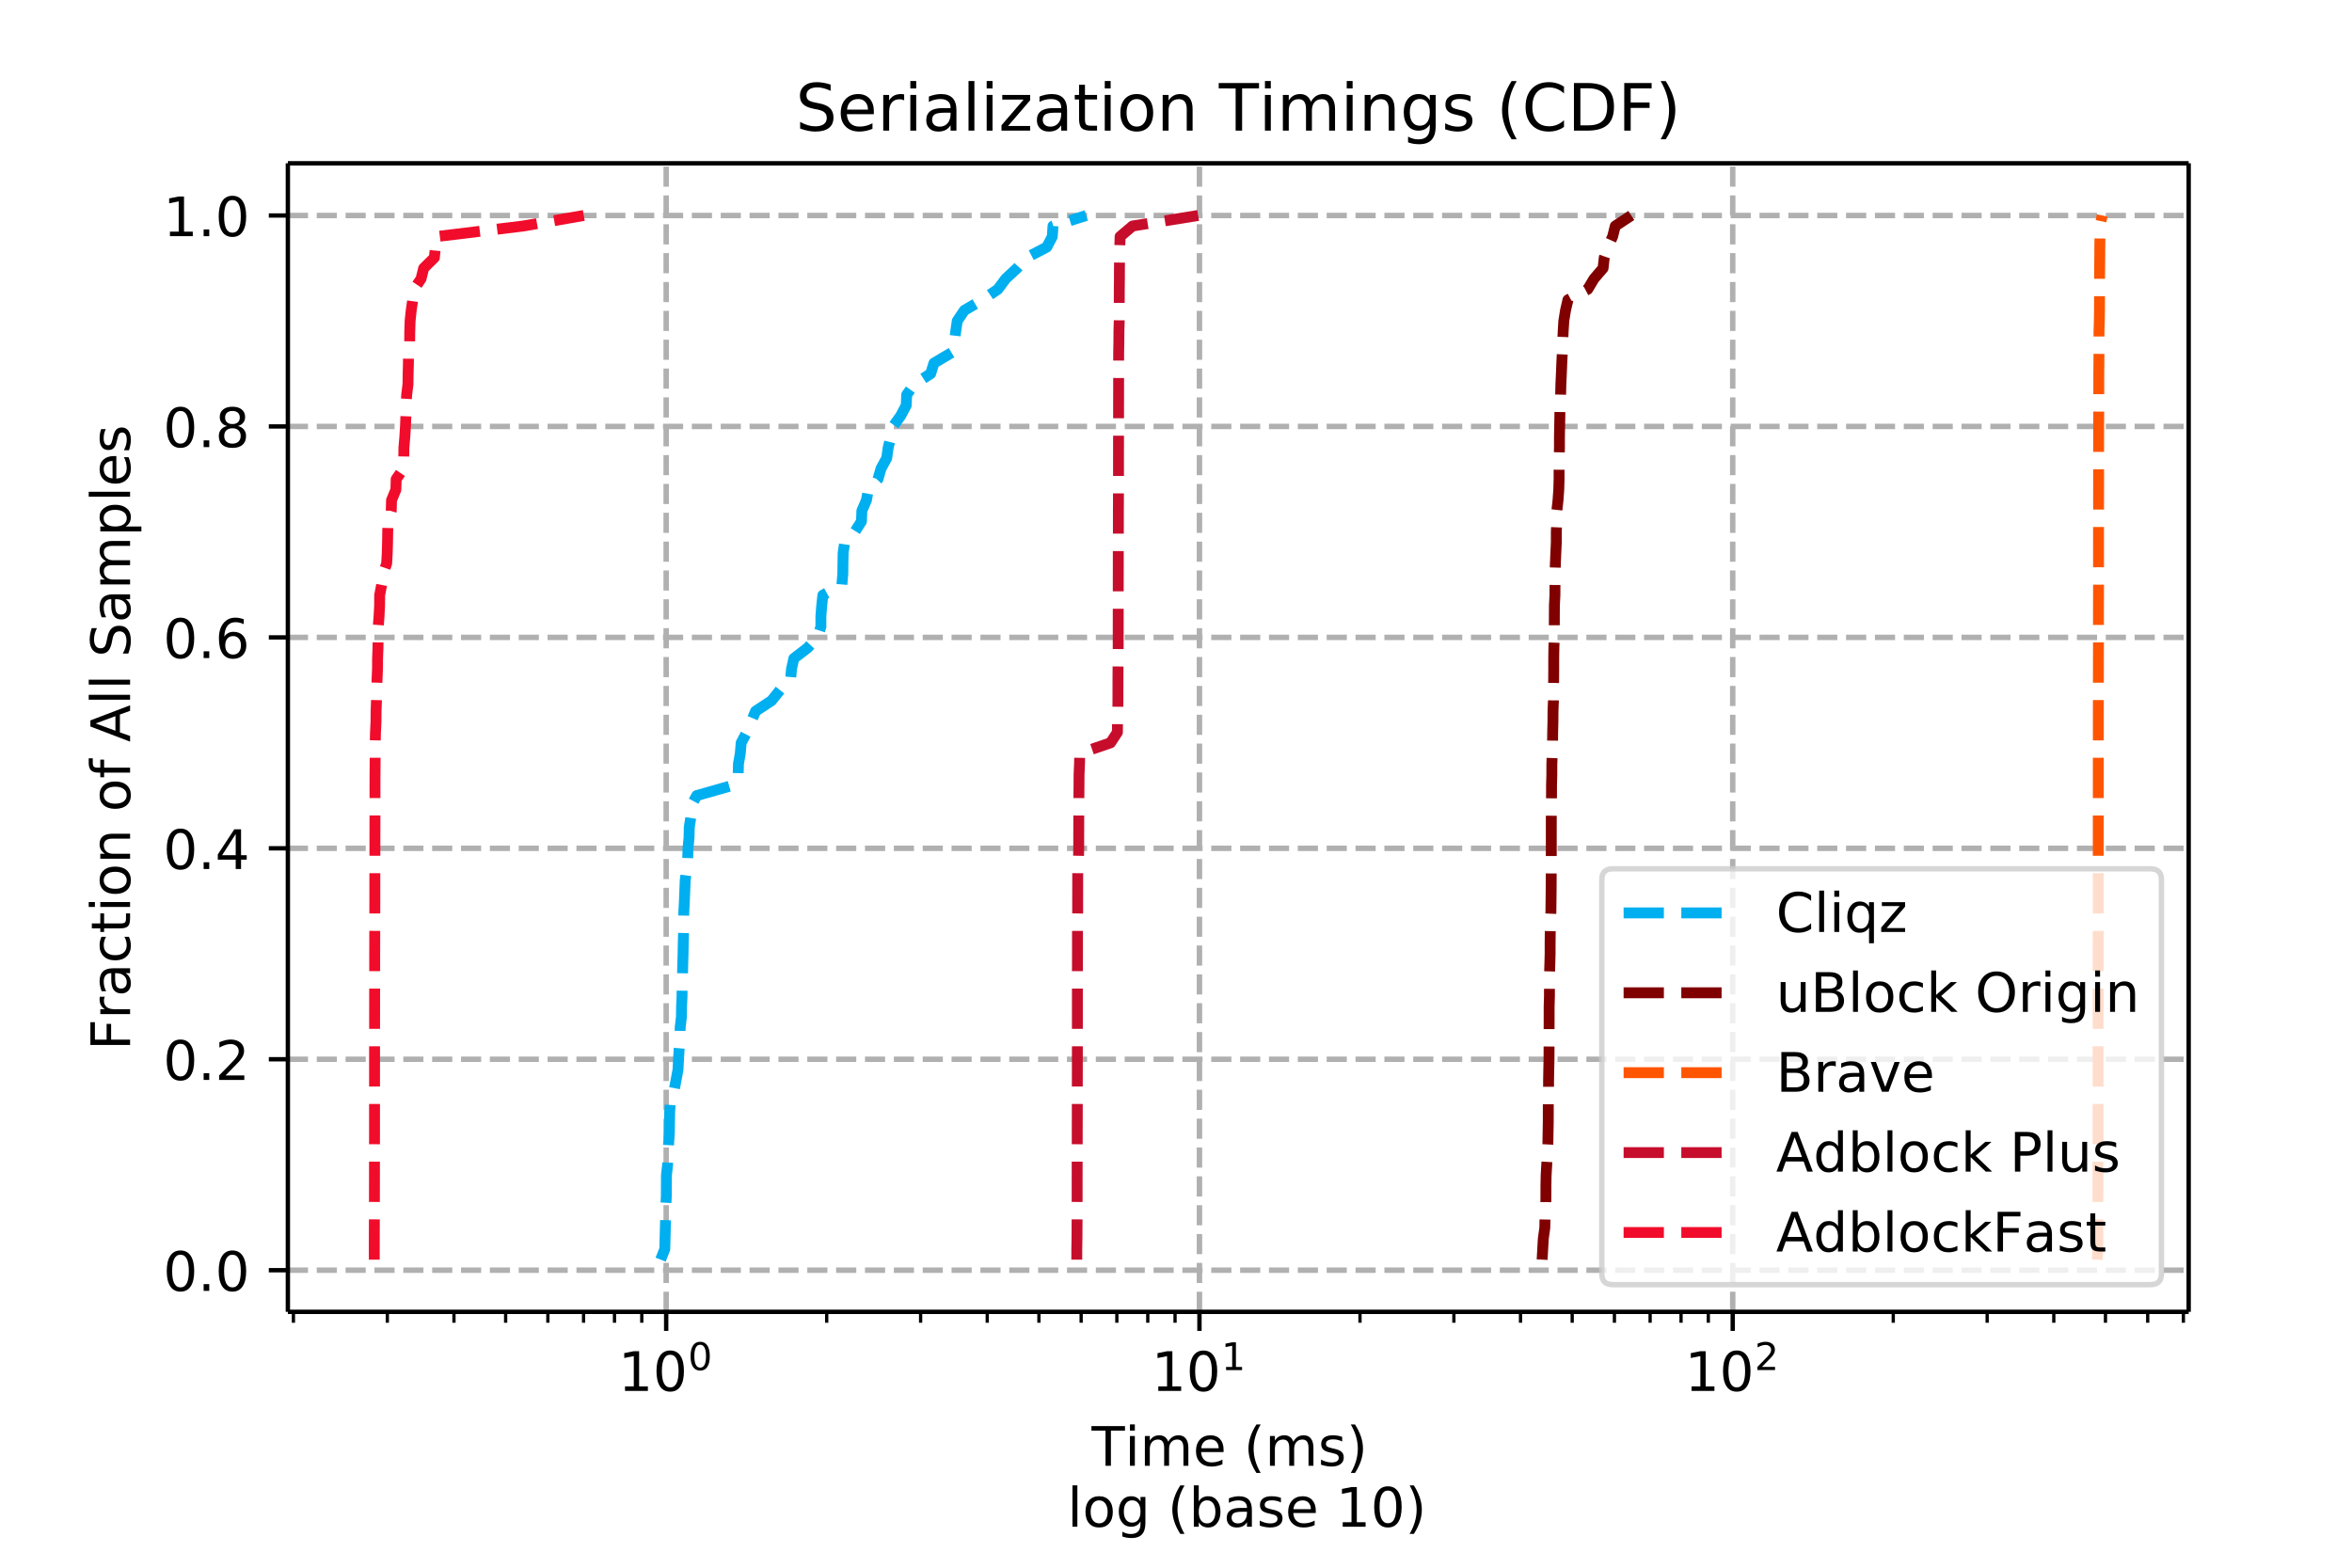 <svg height="384" viewBox="0 0 432 288" width="576" xmlns="http://www.w3.org/2000/svg" xmlns:xlink="http://www.w3.org/1999/xlink"><defs><style>*{stroke-linecap:butt;stroke-linejoin:round}</style></defs><g id="figure_1"><path d="M0 288h432V0H0z" fill="#fff" id="patch_1"/><g id="axes_1"><path d="M52.875 241H402V30H52.875z" fill="#fff" id="patch_2"/><g id="matplotlib.axis_1"><g id="xtick_1"><path clip-path="url(#p04cfbbd305)" d="M122.359 241V30" fill="none" stroke="#b0b0b0" stroke-dasharray="3.7,1.6" id="line2d_1"/><g id="line2d_2"><defs><path d="M0 0v3.5" id="m71e73258a5" stroke="#000" stroke-width=".8"/></defs><use x="122.359" xlink:href="#m71e73258a5" y="241" stroke="#000" stroke-width=".8"/></g><g id="text_1"><defs><path d="M12.406 8.297h16.11v55.625l-17.532-3.516v8.985l17.438 3.515h9.86V8.296H54.39V0H12.406z" id="DejaVuSans-49"/><path d="M31.781 66.406q-7.61 0-11.453-7.5Q16.5 51.422 16.5 36.375q0-14.984 3.828-22.484 3.844-7.5 11.453-7.5 7.672 0 11.5 7.5 3.844 7.5 3.844 22.484 0 15.047-3.844 22.531-3.828 7.5-11.5 7.5zm0 7.813q12.266 0 18.735-9.703 6.468-9.688 6.468-28.141 0-18.406-6.468-28.11-6.47-9.687-18.735-9.687-12.25 0-18.718 9.688-6.47 9.703-6.47 28.109 0 18.453 6.47 28.14Q19.53 74.22 31.78 74.22z" id="DejaVuSans-48"/></defs><g transform="matrix(.1 0 0 -.1 113.559 255.598)"><use transform="translate(0 .766)" xlink:href="#DejaVuSans-49"/><use transform="translate(63.623 .766)" xlink:href="#DejaVuSans-48"/><use transform="matrix(.7 0 0 .7 128.203 39.047)" xlink:href="#DejaVuSans-48"/></g></g></g><g id="xtick_2"><path clip-path="url(#p04cfbbd305)" d="M220.307 241V30" fill="none" stroke="#b0b0b0" stroke-dasharray="3.7,1.6" id="line2d_3"/><use x="220.307" xlink:href="#m71e73258a5" y="241" stroke="#000" stroke-width=".8" id="line2d_4"/><g transform="matrix(.1 0 0 -.1 211.507 255.598)" id="text_2"><use transform="translate(0 .684)" xlink:href="#DejaVuSans-49"/><use transform="translate(63.623 .684)" xlink:href="#DejaVuSans-48"/><use transform="matrix(.7 0 0 .7 128.203 38.966)" xlink:href="#DejaVuSans-49"/></g></g><g id="xtick_3"><path clip-path="url(#p04cfbbd305)" d="M318.256 241V30" fill="none" stroke="#b0b0b0" stroke-dasharray="3.7,1.6" id="line2d_5"/><use x="318.256" xlink:href="#m71e73258a5" y="241" stroke="#000" stroke-width=".8" id="line2d_6"/><g id="text_3"><defs><path d="M19.188 8.297h34.421V0H7.33v8.297q5.609 5.812 15.296 15.594 9.703 9.797 12.188 12.64 4.734 5.313 6.609 9 1.89 3.688 1.89 7.25 0 5.813-4.078 9.469-4.078 3.672-10.625 3.672-4.64 0-9.797-1.61-5.14-1.609-11-4.89v9.969Q13.767 71.78 18.938 73q5.188 1.219 9.485 1.219 11.328 0 18.062-5.672 6.735-5.656 6.735-15.125 0-4.5-1.688-8.531-1.672-4.016-6.125-9.485-1.218-1.422-7.765-8.187-6.532-6.766-18.453-18.922z" id="DejaVuSans-50"/></defs><g transform="matrix(.1 0 0 -.1 309.456 255.598)"><use transform="translate(0 .766)" xlink:href="#DejaVuSans-49"/><use transform="translate(63.623 .766)" xlink:href="#DejaVuSans-48"/><use transform="matrix(.7 0 0 .7 128.203 39.047)" xlink:href="#DejaVuSans-50"/></g></g></g><g id="xtick_4"><g id="line2d_7"><defs><path d="M0 0v2" id="mf914669e44" stroke="#000" stroke-width=".6"/></defs><use x="53.895" xlink:href="#mf914669e44" y="241" stroke="#000" stroke-width=".6"/></g></g><g id="xtick_5"><use x="71.143" xlink:href="#mf914669e44" y="241" stroke="#000" stroke-width=".6" id="line2d_8"/></g><g id="xtick_6"><use x="83.381" xlink:href="#mf914669e44" y="241" stroke="#000" stroke-width=".6" id="line2d_9"/></g><g id="xtick_7"><use x="92.873" xlink:href="#mf914669e44" y="241" stroke="#000" stroke-width=".6" id="line2d_10"/></g><g id="xtick_8"><use x="100.629" xlink:href="#mf914669e44" y="241" stroke="#000" stroke-width=".6" id="line2d_11"/></g><g id="xtick_9"><use x="107.186" xlink:href="#mf914669e44" y="241" stroke="#000" stroke-width=".6" id="line2d_12"/></g><g id="xtick_10"><use x="112.866" xlink:href="#mf914669e44" y="241" stroke="#000" stroke-width=".6" id="line2d_13"/></g><g id="xtick_11"><use x="117.877" xlink:href="#mf914669e44" y="241" stroke="#000" stroke-width=".6" id="line2d_14"/></g><g id="xtick_12"><use x="151.844" xlink:href="#mf914669e44" y="241" stroke="#000" stroke-width=".6" id="line2d_15"/></g><g id="xtick_13"><use x="169.092" xlink:href="#mf914669e44" y="241" stroke="#000" stroke-width=".6" id="line2d_16"/></g><g id="xtick_14"><use x="181.33" xlink:href="#mf914669e44" y="241" stroke="#000" stroke-width=".6" id="line2d_17"/></g><g id="xtick_15"><use x="190.822" xlink:href="#mf914669e44" y="241" stroke="#000" stroke-width=".6" id="line2d_18"/></g><g id="xtick_16"><use x="198.578" xlink:href="#mf914669e44" y="241" stroke="#000" stroke-width=".6" id="line2d_19"/></g><g id="xtick_17"><use x="205.135" xlink:href="#mf914669e44" y="241" stroke="#000" stroke-width=".6" id="line2d_20"/></g><g id="xtick_18"><use x="210.815" xlink:href="#mf914669e44" y="241" stroke="#000" stroke-width=".6" id="line2d_21"/></g><g id="xtick_19"><use x="215.825" xlink:href="#mf914669e44" y="241" stroke="#000" stroke-width=".6" id="line2d_22"/></g><g id="xtick_20"><use x="249.793" xlink:href="#mf914669e44" y="241" stroke="#000" stroke-width=".6" id="line2d_23"/></g><g id="xtick_21"><use x="267.041" xlink:href="#mf914669e44" y="241" stroke="#000" stroke-width=".6" id="line2d_24"/></g><g id="xtick_22"><use x="279.278" xlink:href="#mf914669e44" y="241" stroke="#000" stroke-width=".6" id="line2d_25"/></g><g id="xtick_23"><use x="288.77" xlink:href="#mf914669e44" y="241" stroke="#000" stroke-width=".6" id="line2d_26"/></g><g id="xtick_24"><use x="296.526" xlink:href="#mf914669e44" y="241" stroke="#000" stroke-width=".6" id="line2d_27"/></g><g id="xtick_25"><use x="303.084" xlink:href="#mf914669e44" y="241" stroke="#000" stroke-width=".6" id="line2d_28"/></g><g id="xtick_26"><use x="308.764" xlink:href="#mf914669e44" y="241" stroke="#000" stroke-width=".6" id="line2d_29"/></g><g id="xtick_27"><use x="313.774" xlink:href="#mf914669e44" y="241" stroke="#000" stroke-width=".6" id="line2d_30"/></g><g id="xtick_28"><use x="347.741" xlink:href="#mf914669e44" y="241" stroke="#000" stroke-width=".6" id="line2d_31"/></g><g id="xtick_29"><use x="364.989" xlink:href="#mf914669e44" y="241" stroke="#000" stroke-width=".6" id="line2d_32"/></g><g id="xtick_30"><use x="377.227" xlink:href="#mf914669e44" y="241" stroke="#000" stroke-width=".6" id="line2d_33"/></g><g id="xtick_31"><use x="386.719" xlink:href="#mf914669e44" y="241" stroke="#000" stroke-width=".6" id="line2d_34"/></g><g id="xtick_32"><use x="394.475" xlink:href="#mf914669e44" y="241" stroke="#000" stroke-width=".6" id="line2d_35"/></g><g id="xtick_33"><use x="401.032" xlink:href="#mf914669e44" y="241" stroke="#000" stroke-width=".6" id="line2d_36"/></g><g id="text_4"><defs><path d="M-.297 72.906h61.672v-8.312H35.5V0h-9.906v64.594H-.296z" id="DejaVuSans-84"/><path d="M9.422 54.688h8.984V0H9.422zm0 21.296h8.984v-11.39H9.422z" id="DejaVuSans-105"/><path d="M52 44.188q3.375 6.062 8.063 8.937Q64.75 56 71.093 56q8.548 0 13.188-5.984 4.64-5.97 4.64-17V0h-9.03v32.719q0 7.86-2.797 11.656-2.781 3.813-8.485 3.813-6.984 0-11.046-4.641-4.047-4.625-4.047-12.64V0h-9.032v32.719q0 7.906-2.78 11.687-2.782 3.782-8.595 3.782-6.89 0-10.953-4.657-4.047-4.656-4.047-12.625V0H9.08v54.688h9.03v-8.5q3.078 5.03 7.375 7.421Q29.781 56 35.687 56q5.97 0 10.141-3.031Q50 49.953 52 44.187z" id="DejaVuSans-109"/><path d="M56.203 29.594v-4.39H14.891q.593-9.282 5.593-14.142 5-4.859 13.938-4.859 5.172 0 10.031 1.266 4.86 1.265 9.656 3.812v-8.5Q49.266.734 44.187-.344 39.11-1.422 33.892-1.422q-13.094 0-20.735 7.61-7.64 7.625-7.64 20.625 0 13.421 7.25 21.296Q20.016 56 32.328 56q11.031 0 17.453-7.11 6.422-7.093 6.422-19.296zm-8.984 2.64q-.094 7.36-4.125 11.75-4.032 4.407-10.672 4.407-7.516 0-12.031-4.25-4.516-4.25-5.203-11.97z" id="DejaVuSans-101"/><path d="M31 75.875q-6.531-11.219-9.719-22.219-3.172-10.984-3.172-22.265 0-11.266 3.203-22.328Q24.517-2 31-13.188h-7.813Q15.875-1.704 12.235 9.375q-3.64 11.078-3.64 22.016 0 10.89 3.61 21.922 3.624 11.046 10.983 22.562z" id="DejaVuSans-40"/><path d="M44.281 53.078v-8.5q-3.797 1.953-7.906 2.922-4.094.984-8.5.984-6.688 0-10.031-2.047-3.344-2.046-3.344-6.156 0-3.125 2.39-4.906 2.391-1.781 9.626-3.39l3.078-.688q9.562-2.047 13.593-5.781 4.032-3.735 4.032-10.422 0-7.625-6.032-12.078-6.03-4.438-16.578-4.438-4.39 0-9.156.86Q10.688.296 5.422 2v9.281q4.984-2.594 9.812-3.89 4.829-1.282 9.579-1.282 6.343 0 9.75 2.172 3.421 2.172 3.421 6.125 0 3.656-2.468 5.61-2.453 1.953-10.813 3.765l-3.125.735q-8.344 1.75-12.062 5.39-3.704 3.64-3.704 9.985 0 7.718 5.47 11.906Q16.75 56 26.811 56q4.97 0 9.36-.734 4.406-.72 8.11-2.188z" id="DejaVuSans-115"/><path d="M8.016 75.875h7.812q7.313-11.516 10.953-22.563 3.64-11.03 3.64-21.921 0-10.938-3.64-22.016-3.64-11.078-10.953-22.563H8.016Q14.5-2 17.703 9.063q3.203 11.063 3.203 22.329 0 11.28-3.203 22.265-3.203 11-9.687 22.219z" id="DejaVuSans-41"/></defs><g transform="matrix(.1 0 0 -.1 200.495 269.277)"><use xlink:href="#DejaVuSans-84"/><use x="61.037" xlink:href="#DejaVuSans-105"/><use x="88.82" xlink:href="#DejaVuSans-109"/><use x="186.232" xlink:href="#DejaVuSans-101"/><use x="247.756" xlink:href="#DejaVuSans-32"/><use x="279.543" xlink:href="#DejaVuSans-40"/><use x="318.557" xlink:href="#DejaVuSans-109"/><use x="415.969" xlink:href="#DejaVuSans-115"/><use x="468.068" xlink:href="#DejaVuSans-41"/><use x="507.082" xlink:href="#DejaVuSans-32"/></g><defs><path d="M9.422 75.984h8.984V0H9.422z" id="DejaVuSans-108"/><path d="M30.61 48.39q-7.22 0-11.422-5.64-4.204-5.64-4.204-15.453 0-9.813 4.172-15.453 4.188-5.64 11.453-5.64 7.188 0 11.375 5.655 4.203 5.672 4.203 15.438 0 9.719-4.203 15.406-4.187 5.688-11.375 5.688zm0 7.61q11.718 0 18.406-7.625 6.703-7.61 6.703-21.078 0-13.422-6.703-21.078-6.688-7.64-18.407-7.64-11.765 0-18.437 7.64-6.656 7.656-6.656 21.078 0 13.469 6.656 21.078Q18.844 56 30.609 56z" id="DejaVuSans-111"/><path d="M45.406 27.984q0 9.766-4.031 15.125-4.016 5.375-11.297 5.375-7.219 0-11.25-5.375-4.031-5.359-4.031-15.125 0-9.718 4.031-15.093t11.25-5.375q7.281 0 11.297 5.375 4.031 5.375 4.031 15.093zm8.985-21.203q0-13.953-6.203-20.765Q42-20.797 29.203-20.797q-4.734 0-8.937.703-4.203.703-8.157 2.172v8.735q3.954-2.141 7.813-3.157 3.86-1.031 7.86-1.031 8.843 0 13.234 4.61 4.39 4.609 4.39 13.937v4.453q-2.781-4.844-7.125-7.234Q33.938 0 27.875 0 17.828 0 11.672 7.656q-6.156 7.672-6.156 20.328 0 12.688 6.156 20.344Q17.828 56 27.875 56q6.063 0 10.406-2.39 4.344-2.391 7.125-7.22v8.297h8.985z" id="DejaVuSans-103"/><path d="M48.688 27.297q0 9.906-4.079 15.547-4.078 5.64-11.203 5.64-7.14 0-11.218-5.64-4.079-5.64-4.079-15.547 0-9.906 4.078-15.547 4.079-5.64 11.22-5.64 7.124 0 11.202 5.64t4.078 15.547zM18.108 46.39q2.844 4.875 7.157 7.234Q29.594 56 35.594 56q9.968 0 16.187-7.906 6.235-7.907 6.235-20.797T51.78 6.484q-6.218-7.906-16.187-7.906-6 0-10.328 2.375-4.313 2.375-7.157 7.25V0H9.08v75.984h9.03z" id="DejaVuSans-98"/><path d="M34.281 27.484q-10.89 0-15.093-2.484-4.204-2.484-4.204-8.5 0-4.781 3.157-7.594 3.156-2.797 8.562-2.797 7.485 0 12 5.297 4.516 5.297 4.516 14.078v2zm17.922 3.72V0H43.22v8.297Q40.14 3.328 35.547.953q-4.594-2.375-11.234-2.375-8.391 0-13.36 4.719Q6 8.016 6 15.922q0 9.219 6.172 13.906 6.187 4.688 18.437 4.688h12.61v.89q0 6.203-4.078 9.594-4.078 3.39-11.453 3.39-4.688 0-9.141-1.124-4.438-1.125-8.531-3.375v8.312q4.921 1.906 9.562 2.844 4.64.953 9.031.953 11.875 0 17.735-6.156 5.86-6.14 5.86-18.64z" id="DejaVuSans-97"/></defs><g transform="matrix(.1 0 0 -.1 192.864 280.474)"><use xlink:href="#DejaVuSans-32"/><use x="31.787" xlink:href="#DejaVuSans-108"/><use x="59.57" xlink:href="#DejaVuSans-111"/><use x="120.752" xlink:href="#DejaVuSans-103"/><use x="184.229" xlink:href="#DejaVuSans-32"/><use x="216.016" xlink:href="#DejaVuSans-40"/><use x="255.029" xlink:href="#DejaVuSans-98"/><use x="318.506" xlink:href="#DejaVuSans-97"/><use x="379.785" xlink:href="#DejaVuSans-115"/><use x="431.885" xlink:href="#DejaVuSans-101"/><use x="493.408" xlink:href="#DejaVuSans-32"/><use x="525.195" xlink:href="#DejaVuSans-49"/><use x="588.818" xlink:href="#DejaVuSans-48"/><use x="652.441" xlink:href="#DejaVuSans-41"/></g></g></g><g id="matplotlib.axis_2"><g id="ytick_1"><path clip-path="url(#p04cfbbd305)" d="M52.875 233.347H402" fill="none" stroke="#b0b0b0" stroke-dasharray="3.7,1.6" id="line2d_37"/><g id="line2d_38"><defs><path d="M0 0h-3.5" id="mf489df9a64" stroke="#000" stroke-width=".8"/></defs><use x="52.875" xlink:href="#mf489df9a64" y="233.347" stroke="#000" stroke-width=".8"/></g><g id="text_5"><defs><path d="M10.688 12.406H21V0H10.687z" id="DejaVuSans-46"/></defs><g transform="matrix(.1 0 0 -.1 29.972 237.146)"><use xlink:href="#DejaVuSans-48"/><use x="63.623" xlink:href="#DejaVuSans-46"/><use x="95.41" xlink:href="#DejaVuSans-48"/></g></g></g><g id="ytick_2"><path clip-path="url(#p04cfbbd305)" d="M52.875 194.595H402" fill="none" stroke="#b0b0b0" stroke-dasharray="3.7,1.6" id="line2d_39"/><use x="52.875" xlink:href="#mf489df9a64" y="194.595" stroke="#000" stroke-width=".8" id="line2d_40"/><g transform="matrix(.1 0 0 -.1 29.972 198.395)" id="text_6"><use xlink:href="#DejaVuSans-48"/><use x="63.623" xlink:href="#DejaVuSans-46"/><use x="95.41" xlink:href="#DejaVuSans-50"/></g></g><g id="ytick_3"><path clip-path="url(#p04cfbbd305)" d="M52.875 155.844H402" fill="none" stroke="#b0b0b0" stroke-dasharray="3.7,1.6" id="line2d_41"/><use x="52.875" xlink:href="#mf489df9a64" y="155.844" stroke="#000" stroke-width=".8" id="line2d_42"/><g id="text_7"><defs><path d="M37.797 64.313L12.89 25.39h24.906zm-2.594 8.593H47.61V25.391h10.407v-8.203H47.609V0h-9.812v17.188H4.89v9.515z" id="DejaVuSans-52"/></defs><g transform="matrix(.1 0 0 -.1 29.972 159.644)"><use xlink:href="#DejaVuSans-48"/><use x="63.623" xlink:href="#DejaVuSans-46"/><use x="95.41" xlink:href="#DejaVuSans-52"/></g></g></g><g id="ytick_4"><path clip-path="url(#p04cfbbd305)" d="M52.875 117.093H402" fill="none" stroke="#b0b0b0" stroke-dasharray="3.7,1.6" id="line2d_43"/><use x="52.875" xlink:href="#mf489df9a64" y="117.093" stroke="#000" stroke-width=".8" id="line2d_44"/><g id="text_8"><defs><path d="M33.016 40.375q-6.641 0-10.532-4.547-3.875-4.531-3.875-12.437 0-7.86 3.875-12.438 3.891-4.562 10.532-4.562 6.64 0 10.515 4.562 3.875 4.578 3.875 12.438 0 7.906-3.875 12.437-3.875 4.547-10.515 4.547zm19.578 30.922v-8.984q-3.719 1.75-7.5 2.671-3.782.938-7.5.938-9.766 0-14.922-6.594-5.14-6.594-5.875-19.922 2.875 4.25 7.219 6.516 4.359 2.266 9.578 2.266 10.984 0 17.36-6.672 6.374-6.657 6.374-18.125 0-11.235-6.64-18.032-6.641-6.78-17.672-6.78-12.657 0-19.344 9.687-6.688 9.703-6.688 28.109 0 17.281 8.204 27.563 8.203 10.28 22.015 10.28 3.719 0 7.5-.734t7.89-2.187z" id="DejaVuSans-54"/></defs><g transform="matrix(.1 0 0 -.1 29.972 120.892)"><use xlink:href="#DejaVuSans-48"/><use x="63.623" xlink:href="#DejaVuSans-46"/><use x="95.41" xlink:href="#DejaVuSans-54"/></g></g></g><g id="ytick_5"><path clip-path="url(#p04cfbbd305)" d="M52.875 78.342H402" fill="none" stroke="#b0b0b0" stroke-dasharray="3.7,1.6" id="line2d_45"/><use x="52.875" xlink:href="#mf489df9a64" y="78.342" stroke="#000" stroke-width=".8" id="line2d_46"/><g id="text_9"><defs><path d="M31.781 34.625q-7.031 0-11.062-3.766-4.016-3.765-4.016-10.343 0-6.594 4.016-10.36Q24.75 6.391 31.78 6.391q7.032 0 11.078 3.78 4.063 3.798 4.063 10.345 0 6.578-4.031 10.343-4.016 3.766-11.11 3.766zm-9.86 4.188q-6.343 1.562-9.89 5.906Q8.5 49.079 8.5 55.329q0 8.733 6.219 13.812 6.234 5.078 17.062 5.078 10.89 0 17.094-5.078 6.203-5.079 6.203-13.813 0-6.25-3.547-10.61-3.531-4.343-9.828-5.906 7.125-1.656 11.094-6.5 3.984-4.828 3.984-11.796 0-10.61-6.468-16.282-6.47-5.656-18.532-5.656-12.047 0-18.531 5.656-6.469 5.672-6.469 16.282 0 6.968 4 11.797 4.016 4.843 11.14 6.5zM18.314 54.39q0-5.657 3.53-8.828 3.548-3.172 9.938-3.172 6.36 0 9.938 3.172 3.593 3.171 3.593 8.828 0 5.672-3.593 8.843-3.578 3.172-9.938 3.172-6.39 0-9.937-3.172-3.532-3.172-3.532-8.843z" id="DejaVuSans-56"/></defs><g transform="matrix(.1 0 0 -.1 29.972 82.141)"><use xlink:href="#DejaVuSans-48"/><use x="63.623" xlink:href="#DejaVuSans-46"/><use x="95.41" xlink:href="#DejaVuSans-56"/></g></g></g><g id="ytick_6"><path clip-path="url(#p04cfbbd305)" d="M52.875 39.59H402" fill="none" stroke="#b0b0b0" stroke-dasharray="3.7,1.6" id="line2d_47"/><use x="52.875" xlink:href="#mf489df9a64" y="39.591" stroke="#000" stroke-width=".8" id="line2d_48"/><g transform="matrix(.1 0 0 -.1 29.972 43.39)" id="text_10"><use xlink:href="#DejaVuSans-49"/><use x="63.623" xlink:href="#DejaVuSans-46"/><use x="95.41" xlink:href="#DejaVuSans-48"/></g></g><g id="text_11"><defs><path d="M9.813 72.906h41.89v-8.312H19.672V43.109h28.906v-8.297H19.672V0h-9.86z" id="DejaVuSans-70"/><path d="M41.11 46.297q-1.516.875-3.297 1.281Q36.03 48 33.89 48q-7.625 0-11.703-4.953-4.079-4.953-4.079-14.234V0H9.08v54.688h9.03v-8.5q2.844 4.984 7.375 7.39Q30.031 56 36.531 56q.922 0 2.047-.125 1.125-.11 2.484-.36z" id="DejaVuSans-114"/><path d="M48.781 52.594v-8.407q-3.812 2.11-7.64 3.157-3.828 1.047-7.735 1.047-8.75 0-13.593-5.547-4.829-5.532-4.829-15.547 0-10.016 4.829-15.563 4.843-5.53 13.593-5.53 3.907 0 7.735 1.046 3.828 1.047 7.64 3.156V2.094Q45.016.344 40.984-.531q-4.015-.89-8.562-.89-12.36 0-19.64 7.765-7.266 7.765-7.266 20.953 0 13.375 7.343 21.031Q20.22 56 33.016 56q4.14 0 8.093-.86 3.953-.843 7.672-2.546z" id="DejaVuSans-99"/><path d="M18.313 70.219V54.688h18.5v-6.985h-18.5V18.016q0-6.688 1.828-8.594 1.828-1.906 7.453-1.906h9.218V0h-9.218q-10.407 0-14.36 3.875-3.953 3.89-3.953 14.14v29.688H2.687v6.984h6.594V70.22z" id="DejaVuSans-116"/><path d="M54.89 33.016V0h-8.984v32.719q0 7.765-3.031 11.61-3.031 3.858-9.078 3.858-7.281 0-11.484-4.64-4.204-4.625-4.204-12.64V0H9.08v54.688h9.03v-8.5q3.235 4.937 7.594 7.374Q30.078 56 35.797 56q9.422 0 14.25-5.828 4.844-5.828 4.844-17.156z" id="DejaVuSans-110"/><path d="M37.11 75.984V68.5h-8.594q-4.828 0-6.72-1.953-1.874-1.953-1.874-7.031v-4.828h14.797v-6.985H19.922V0H10.89v47.703H2.297v6.984h8.594V58.5q0 9.125 4.25 13.297 4.25 4.187 13.468 4.187z" id="DejaVuSans-102"/><path d="M34.188 63.188L20.797 26.906h26.812zm-5.579 9.718h11.188L67.578 0h-10.25l-6.64 18.703h-32.86L11.188 0H.78z" id="DejaVuSans-65"/><path d="M53.516 70.516V60.89q-5.61 2.687-10.594 4-4.984 1.328-9.625 1.328-8.047 0-12.422-3.125t-4.375-8.89q0-4.845 2.906-7.313 2.907-2.453 11.016-3.97l5.953-1.218q11.031-2.11 16.281-7.406 5.25-5.297 5.25-14.172 0-10.61-7.11-16.078-7.093-5.469-20.812-5.469-5.172 0-11.015 1.172Q13.14.922 6.89 3.219v10.156q6-3.36 11.765-5.078 5.766-1.703 11.328-1.703 8.438 0 13.032 3.312 4.593 3.328 4.593 9.485 0 5.359-3.297 8.39-3.296 3.032-10.812 4.547L27.484 33.5q-11.03 2.188-15.968 6.875-4.922 4.688-4.922 13.047 0 9.672 6.812 15.234 6.813 5.563 18.766 5.563 5.14 0 10.453-.938 5.328-.922 10.89-2.765z" id="DejaVuSans-83"/><path d="M18.11 8.203v-29H9.077v75.484h9.031v-8.296q2.844 4.875 7.157 7.234Q29.594 56 35.594 56q9.968 0 16.187-7.906 6.235-7.907 6.235-20.797T51.78 6.484q-6.218-7.906-16.187-7.906-6 0-10.328 2.375-4.313 2.375-7.157 7.25zm30.578 19.094q0 9.906-4.079 15.547-4.078 5.64-11.203 5.64-7.14 0-11.218-5.64-4.079-5.64-4.079-15.547 0-9.906 4.078-15.547 4.079-5.64 11.22-5.64 7.124 0 11.202 5.64t4.078 15.547z" id="DejaVuSans-112"/></defs><g transform="matrix(0 -.1 -.1 0 23.892 192.955)"><use xlink:href="#DejaVuSans-70"/><use x="57.41" xlink:href="#DejaVuSans-114"/><use x="98.523" xlink:href="#DejaVuSans-97"/><use x="159.803" xlink:href="#DejaVuSans-99"/><use x="214.783" xlink:href="#DejaVuSans-116"/><use x="253.992" xlink:href="#DejaVuSans-105"/><use x="281.775" xlink:href="#DejaVuSans-111"/><use x="342.957" xlink:href="#DejaVuSans-110"/><use x="406.336" xlink:href="#DejaVuSans-32"/><use x="438.123" xlink:href="#DejaVuSans-111"/><use x="499.305" xlink:href="#DejaVuSans-102"/><use x="534.51" xlink:href="#DejaVuSans-32"/><use x="566.297" xlink:href="#DejaVuSans-65"/><use x="634.705" xlink:href="#DejaVuSans-108"/><use x="662.488" xlink:href="#DejaVuSans-108"/><use x="690.271" xlink:href="#DejaVuSans-32"/><use x="722.059" xlink:href="#DejaVuSans-83"/><use x="785.535" xlink:href="#DejaVuSans-97"/><use x="846.814" xlink:href="#DejaVuSans-109"/><use x="944.227" xlink:href="#DejaVuSans-112"/><use x="1007.703" xlink:href="#DejaVuSans-108"/><use x="1035.486" xlink:href="#DejaVuSans-101"/><use x="1097.01" xlink:href="#DejaVuSans-115"/></g></g></g><path clip-path="url(#p04cfbbd305)" d="M121.338 231.41l.767-1.938.048-1.938.05-1.938.06-1.937.019-1.938.104-1.937.009-1.938.012-1.937.216-1.938.086-1.937.098-1.938.135-1.938.03-1.937.031-1.938.126-1.937.674-1.938.362-1.937.364-1.938.097-1.938.12-1.937.177-1.938.004-1.937.23-1.938.028-1.937.09-1.938.008-1.937.081-1.938.036-1.938.063-1.937.036-1.938.055-1.937.015-1.938.035-1.937.102-1.938.075-1.937.081-1.938.26-1.938.192-1.937.058-1.938.187-1.937.045-1.938.304-1.937.007-1.938 1.057-1.937 6.795-1.938.821-1.938.048-1.937.339-1.938.162-1.937 1.026-1.938.806-1.937.814-1.938 2.938-1.937 1.55-1.938 1.94-1.938.17-1.937.43-1.938 2.52-1.937 1.812-1.938.634-1.937.004-1.938.15-1.937.205-1.938 3.5-1.938.168-1.937.025-1.938.035-1.937.291-1.938 1.838-1.937 1.24-1.938.073-1.937.835-1.938.351-1.938 1.773-1.937.553-1.938 1.053-1.937.271-1.938.483-1.937.41-1.938 1.39-1.938 1.03-1.937.082-1.938 1.38-1.937 3.024-1.938.603-1.937 3.257-1.938.517-1.937.225-1.938.286-1.938 1.297-1.937 3.298-1.938 2.86-1.937 1.441-1.938 2.082-1.937 1.748-1.938 3.712-1.937 1.018-1.938.126-1.938 6.111-1.937" fill="none" stroke="#00aff0" stroke-dasharray="7.4,3.2" stroke-width="2" id="line2d_49"/><path clip-path="url(#p04cfbbd305)" d="M283.248 231.41l.105-1.938.112-1.938.273-1.938.042-1.937.144-1.938.017-1.937.005-1.938.038-1.937.113-1.938.113-1.937.096-1.938.032-1.938.037-1.937.006-1.938.002-1.937.044-1.938.008-1.937.033-1.938.044-1.938.008-1.937.01-1.938v-1.937l.005-1.938.002-1.937.057-1.938.003-1.937.008-1.938.06-1.938.052-1.937v-1.938l.023-1.937.042-1.938.08-1.937.02-1.938.022-1.937.011-1.938.004-1.938.009-1.937.003-1.938v-1.937l.001-1.938.002-1.937.02-1.938.019-1.937.004-1.938.053-1.938.004-1.937.076-1.938.053-1.937.022-1.938.046-1.937.017-1.938.073-1.937.01-1.938.034-1.938.012-1.937v-1.938l.032-1.937.066-1.938.01-1.937.009-1.938.01-1.937.096-1.938.013-1.938.012-1.937.058-1.938.08-1.937.092-1.938.001-1.937.083-1.938.014-1.937.215-1.938.138-1.938.056-1.937.003-1.938.021-1.937.043-1.938.001-1.937.037-1.938.038-1.938.033-1.937.11-1.938.046-1.937.09-1.938.079-1.937.092-1.938.08-1.937.079-1.938.12-1.938.31-1.937.448-1.938 3.628-1.937 1.16-1.938 1.662-1.937.215-1.938.667-1.937.872-1.938.49-1.938 2.938-1.937" fill="none" stroke="maroon" stroke-dasharray="7.4,3.2" stroke-width="2" id="line2d_50"/><path clip-path="url(#p04cfbbd305)" d="M385.212 231.41l.108-1.938v-3.876l.001-1.937.004-1.938.005-1.937.006-1.938.002-1.937.005-1.938.012-1.937.004-1.938.001-1.938.001-1.937v-3.875l.001-1.938.003-1.937.002-1.938v-1.938l.002-1.937.001-1.938.001-1.937v-1.938l.001-1.937v-1.938l.005-1.937.002-1.938.001-1.938.002-1.937.003-1.938.003-1.937v-1.938l.003-1.937v-1.938l.001-1.937.002-1.938.003-1.938v-1.937l.002-1.938.002-1.937.003-1.938.002-1.937v-3.875l.002-1.938v-1.938l.002-1.937v-3.875l.002-1.938.001-1.937.002-1.938.004-1.937.004-1.938v-1.938l.004-1.937v-1.938l.008-1.937.002-1.938v-1.937l.001-1.938.003-1.937.006-1.938.001-1.938v-1.937l.001-1.938v-1.937l.001-1.938.003-1.937.003-1.938.003-1.937.002-1.938.003-1.938.003-1.937.003-1.938v-3.875l.002-1.937.004-1.938.009-1.938.007-1.937.003-1.938.004-1.937.002-1.938.021-1.937.008-1.938.002-1.937.007-1.938.059-1.938.034-1.937.004-1.938.006-1.937.002-1.938.018-1.937.014-1.938.011-1.937.03-1.938.005-1.938.409-1.937" fill="none" stroke="#f50" stroke-dasharray="7.4,3.2" stroke-width="2" id="line2d_51"/><path clip-path="url(#p04cfbbd305)" d="M197.775 231.41l.005-1.938.032-1.938.012-1.938.009-1.937.002-1.938.006-1.937v-1.938l.003-1.937.004-1.938.003-1.937.007-1.938.004-1.938.002-1.937.006-1.938.002-1.937v-1.938l.004-1.937.004-1.938v-1.938l.006-1.937v-1.938l.001-1.937.002-1.938.001-1.937.001-1.938.003-1.937v-1.938l.005-1.938.009-1.937v-1.938l.002-1.937.002-1.938.03-1.937v-1.938l.004-1.937.002-1.938.004-1.938.14-1.937.043-1.938v-1.937l.006-1.938.006-1.937.012-1.938.01-1.937.016-1.938.012-1.938.083-1.937.039-1.938 5.651-1.937 1.274-1.938.011-1.937.066-1.938.015-1.937.005-1.938.002-1.938.01-1.937.022-1.938.008-1.937.004-1.938v-1.937l.005-1.938.001-1.937.001-1.938.002-1.938.003-1.937.004-1.938.001-1.937.009-1.938.004-1.937.003-1.938.002-1.937.01-1.938v-1.938l.013-1.937v-3.875l.002-1.938.003-1.937.001-1.938.004-1.938v-1.937l.008-1.938.002-1.937.004-1.938.001-1.937.003-1.938.036-1.937.014-1.938.052-1.938.004-1.937.003-1.938.007-1.937.023-1.938.004-1.937.033-1.938.03-1.937.06-1.938 2.285-1.938 12.054-1.937" fill="none" stroke="#c70d2c" stroke-dasharray="7.4,3.2" stroke-width="2" id="line2d_52"/><path clip-path="url(#p04cfbbd305)" d="M68.744 231.41l.001-1.938.004-1.938.006-1.938.009-1.937v-1.938l.01-1.937.002-1.938.004-1.937v-1.938l.003-1.937.002-1.938.005-1.938v-1.937l.003-1.938v-1.937l.002-1.938v-1.937l.001-1.938v-1.938l.005-1.937.001-1.938.005-1.937v-1.938l.005-1.937v-1.938l.006-1.937.003-1.938.002-1.938.001-1.937.008-1.938.002-1.937.01-1.938v-1.937l.005-1.938.001-1.937.002-1.938v-1.938l.005-1.937.008-1.938.002-1.937.006-1.938.002-1.937.003-1.938.001-1.937v-1.938l.006-1.938.018-1.937v-1.938l.023-1.937.044-1.938.094-1.937.014-1.938.074-1.937.047-1.938.058-1.938.084-1.937.011-1.938.078-1.937.019-1.938.025-1.937.149-1.938.102-1.937.013-1.938.372-1.938.24-1.937.673-1.938.106-1.937.057-1.938.029-1.937.051-1.938.6-1.937.05-1.938.797-1.938.06-1.937 1.328-1.938.061-1.937.03-1.938.167-1.937.12-1.938.075-1.938.026-1.937.12-1.938.239-1.937.027-1.938.053-1.937.006-1.938.221-1.937.022-1.938.06-1.938.203-1.937.28-1.938.234-1.937 1.295-1.938.479-1.937 1.967-1.938.179-1.937.213-1.938 15.927-1.938 11.123-1.937" fill="none" stroke="#f10c2b" stroke-dasharray="7.4,3.2" stroke-width="2" id="line2d_53"/><path d="M52.875 241V30" fill="none" stroke="#000" stroke-linecap="square" stroke-width=".8" id="patch_3"/><path d="M402 241V30" fill="none" stroke="#000" stroke-linecap="square" stroke-width=".8" id="patch_4"/><path d="M52.875 241H402" fill="none" stroke="#000" stroke-linecap="square" stroke-width=".8" id="patch_5"/><path d="M52.875 30H402" fill="none" stroke="#000" stroke-linecap="square" stroke-width=".8" id="patch_6"/><g id="text_12"><defs><path d="M5.516 54.688h42.672v-8.204L14.406 7.172h33.782V0H4.297v8.203l33.797 39.313H5.516z" id="DejaVuSans-122"/><path d="M64.406 67.281v-10.39q-4.984 4.64-10.625 6.922-5.64 2.296-11.984 2.296-12.5 0-19.14-7.64-6.641-7.64-6.641-22.094 0-14.406 6.64-22.047 6.64-7.64 19.14-7.64 6.345 0 11.985 2.296 5.64 2.297 10.625 6.938V5.609Q59.234 2.094 53.437.33q-5.78-1.75-12.218-1.75-16.563 0-26.094 10.124-9.516 10.14-9.516 27.672 0 17.578 9.516 27.703 9.531 10.14 26.094 10.14 6.531 0 12.312-1.734 5.797-1.734 10.875-5.203z" id="DejaVuSans-67"/><path d="M19.672 64.797V8.109h11.922q15.093 0 22.093 6.829 7 6.843 7 21.593 0 14.64-7 21.453-7 6.813-22.093 6.813zm-9.86 8.11h20.266q21.188 0 31.094-8.813 9.922-8.813 9.922-27.563 0-18.86-9.969-27.703Q51.172 0 30.078 0H9.813z" id="DejaVuSans-68"/></defs><g transform="matrix(.12 0 0 -.12 146.14 24)"><use xlink:href="#DejaVuSans-83"/><use x="63.477" xlink:href="#DejaVuSans-101"/><use x="125" xlink:href="#DejaVuSans-114"/><use x="166.113" xlink:href="#DejaVuSans-105"/><use x="193.896" xlink:href="#DejaVuSans-97"/><use x="255.176" xlink:href="#DejaVuSans-108"/><use x="282.959" xlink:href="#DejaVuSans-105"/><use x="310.742" xlink:href="#DejaVuSans-122"/><use x="363.232" xlink:href="#DejaVuSans-97"/><use x="424.512" xlink:href="#DejaVuSans-116"/><use x="463.721" xlink:href="#DejaVuSans-105"/><use x="491.504" xlink:href="#DejaVuSans-111"/><use x="552.686" xlink:href="#DejaVuSans-110"/><use x="616.064" xlink:href="#DejaVuSans-32"/><use x="647.852" xlink:href="#DejaVuSans-84"/><use x="708.889" xlink:href="#DejaVuSans-105"/><use x="736.672" xlink:href="#DejaVuSans-109"/><use x="834.084" xlink:href="#DejaVuSans-105"/><use x="861.867" xlink:href="#DejaVuSans-110"/><use x="925.246" xlink:href="#DejaVuSans-103"/><use x="988.723" xlink:href="#DejaVuSans-115"/><use x="1040.822" xlink:href="#DejaVuSans-32"/><use x="1072.609" xlink:href="#DejaVuSans-40"/><use x="1111.623" xlink:href="#DejaVuSans-67"/><use x="1181.447" xlink:href="#DejaVuSans-68"/><use x="1258.449" xlink:href="#DejaVuSans-70"/><use x="1315.969" xlink:href="#DejaVuSans-41"/></g></g><g id="legend_1"><path d="M296.212 236H395q2 0 2-2v-72.39q0-2-2-2h-98.788q-2 0-2 2V234q0 2 2 2z" fill="#fff" opacity=".8" stroke="#ccc" id="patch_7"/><path d="M298.212 167.708h20" fill="none" stroke="#00aff0" stroke-dasharray="7.4,3.2" stroke-width="2" id="line2d_54"/><g id="text_13"><defs><path d="M14.797 27.297q0-9.906 4.078-15.547 4.078-5.64 11.203-5.64 7.125 0 11.219 5.64 4.11 5.64 4.11 15.547 0 9.906-4.11 15.547-4.094 5.64-11.219 5.64-7.125 0-11.203-5.64-4.078-5.64-4.078-15.547zm30.61-19.094q-2.83-4.875-7.157-7.25-4.313-2.375-10.375-2.375-9.906 0-16.14 7.906-6.22 7.922-6.22 20.813 0 12.89 6.22 20.797Q17.968 56 27.874 56q6.063 0 10.375-2.375 4.328-2.36 7.156-7.234v8.297h8.985v-75.485h-8.985z" id="DejaVuSans-113"/></defs><g transform="matrix(.1 0 0 -.1 326.212 171.208)"><use xlink:href="#DejaVuSans-67"/><use x="69.824" xlink:href="#DejaVuSans-108"/><use x="97.607" xlink:href="#DejaVuSans-105"/><use x="125.391" xlink:href="#DejaVuSans-113"/><use x="188.867" xlink:href="#DejaVuSans-122"/></g></g><path d="M298.212 182.386h20" fill="none" stroke="maroon" stroke-dasharray="7.4,3.2" stroke-width="2" id="line2d_56"/><g id="text_14"><defs><path d="M8.5 21.578v33.11h8.984V21.922q0-7.766 3.016-11.656 3.031-3.875 9.094-3.875 7.265 0 11.484 4.64 4.234 4.64 4.234 12.656v31h8.985V0h-8.984v8.406Q42.047 3.422 37.718 1q-4.313-2.422-10.032-2.422-9.421 0-14.312 5.86Q8.5 10.296 8.5 21.578zM31.11 56z" id="DejaVuSans-117"/><path d="M19.672 34.813V8.108H35.5q7.953 0 11.781 3.297 3.844 3.297 3.844 10.078 0 6.844-3.844 10.078-3.828 3.25-11.781 3.25zm0 29.984V42.828h14.61q7.218 0 10.75 2.703 3.546 2.719 3.546 8.282 0 5.515-3.547 8.25-3.531 2.734-10.75 2.734zm-9.86 8.11h25.204q11.28 0 17.375-4.688Q58.5 63.53 58.5 54.89q0-6.703-3.125-10.657-3.125-3.953-9.188-4.922 7.282-1.562 11.313-6.53 4.031-4.954 4.031-12.376 0-9.765-6.64-15.093Q48.25 0 35.984 0H9.812z" id="DejaVuSans-66"/><path d="M9.078 75.984h9.031V31.11l26.813 23.578H56.39l-29-25.578L57.625 0H45.906L18.11 26.703V0H9.08z" id="DejaVuSans-107"/><path d="M39.406 66.219q-10.75 0-17.078-8.016-6.312-8-6.312-21.828 0-13.766 6.312-21.781 6.328-8 17.078-8 10.735 0 17.016 8 6.281 8.015 6.281 21.781 0 13.828-6.281 21.828-6.281 8.016-17.016 8.016zm0 8q15.328 0 24.5-10.281 9.188-10.282 9.188-27.563 0-17.234-9.188-27.516-9.172-10.28-24.5-10.28-15.375 0-24.593 10.25-9.204 10.265-9.204 27.546t9.204 27.563q9.218 10.28 24.593 10.28z" id="DejaVuSans-79"/></defs><g transform="matrix(.1 0 0 -.1 326.212 185.886)"><use xlink:href="#DejaVuSans-117"/><use x="63.379" xlink:href="#DejaVuSans-66"/><use x="131.982" xlink:href="#DejaVuSans-108"/><use x="159.766" xlink:href="#DejaVuSans-111"/><use x="220.947" xlink:href="#DejaVuSans-99"/><use x="275.928" xlink:href="#DejaVuSans-107"/><use x="333.838" xlink:href="#DejaVuSans-32"/><use x="365.625" xlink:href="#DejaVuSans-79"/><use x="444.336" xlink:href="#DejaVuSans-114"/><use x="485.449" xlink:href="#DejaVuSans-105"/><use x="513.232" xlink:href="#DejaVuSans-103"/><use x="576.709" xlink:href="#DejaVuSans-105"/><use x="604.492" xlink:href="#DejaVuSans-110"/></g></g><path d="M298.212 197.064h20" fill="none" stroke="#f50" stroke-dasharray="7.4,3.2" stroke-width="2" id="line2d_58"/><g id="text_15"><defs><path d="M2.984 54.688H12.5L29.594 8.797l17.093 45.89h9.516L35.687 0H23.485z" id="DejaVuSans-118"/></defs><g transform="matrix(.1 0 0 -.1 326.212 200.564)"><use xlink:href="#DejaVuSans-66"/><use x="68.604" xlink:href="#DejaVuSans-114"/><use x="109.717" xlink:href="#DejaVuSans-97"/><use x="170.996" xlink:href="#DejaVuSans-118"/><use x="230.176" xlink:href="#DejaVuSans-101"/></g></g><path d="M298.212 211.742h20" fill="none" stroke="#c70d2c" stroke-dasharray="7.4,3.2" stroke-width="2" id="line2d_60"/><g id="text_16"><defs><path d="M45.406 46.39v29.594h8.985V0h-8.985v8.203Q42.578 3.328 38.25.953q-4.313-2.375-10.375-2.375-9.906 0-16.14 7.906-6.22 7.922-6.22 20.813 0 12.89 6.22 20.797Q17.968 56 27.874 56q6.063 0 10.375-2.375 4.328-2.36 7.156-7.234zm-30.61-19.093q0-9.906 4.079-15.547 4.078-5.64 11.203-5.64 7.125 0 11.219 5.64 4.11 5.64 4.11 15.547 0 9.906-4.11 15.547-4.094 5.64-11.219 5.64-7.125 0-11.203-5.64-4.078-5.64-4.078-15.547z" id="DejaVuSans-100"/><path d="M19.672 64.797v-27.39h12.406q6.89 0 10.64 3.562 3.766 3.562 3.766 10.156 0 6.547-3.765 10.11-3.75 3.562-10.64 3.562zm-9.86 8.11h22.266q12.266 0 18.531-5.548 6.282-5.546 6.282-16.234 0-10.797-6.282-16.313-6.265-5.515-18.53-5.515H19.671V0h-9.86z" id="DejaVuSans-80"/></defs><g transform="matrix(.1 0 0 -.1 326.212 215.242)"><use xlink:href="#DejaVuSans-65"/><use x="68.393" xlink:href="#DejaVuSans-100"/><use x="131.869" xlink:href="#DejaVuSans-98"/><use x="195.346" xlink:href="#DejaVuSans-108"/><use x="223.129" xlink:href="#DejaVuSans-111"/><use x="284.311" xlink:href="#DejaVuSans-99"/><use x="339.291" xlink:href="#DejaVuSans-107"/><use x="397.201" xlink:href="#DejaVuSans-32"/><use x="428.988" xlink:href="#DejaVuSans-80"/><use x="489.291" xlink:href="#DejaVuSans-108"/><use x="517.074" xlink:href="#DejaVuSans-117"/><use x="580.453" xlink:href="#DejaVuSans-115"/></g></g><path d="M298.212 226.42h20" fill="none" stroke="#f10c2b" stroke-dasharray="7.4,3.2" stroke-width="2" id="line2d_62"/><g transform="matrix(.1 0 0 -.1 326.212 229.92)" id="text_17"><use xlink:href="#DejaVuSans-65"/><use x="68.393" xlink:href="#DejaVuSans-100"/><use x="131.869" xlink:href="#DejaVuSans-98"/><use x="195.346" xlink:href="#DejaVuSans-108"/><use x="223.129" xlink:href="#DejaVuSans-111"/><use x="284.311" xlink:href="#DejaVuSans-99"/><use x="339.291" xlink:href="#DejaVuSans-107"/><use x="397.201" xlink:href="#DejaVuSans-70"/><use x="454.58" xlink:href="#DejaVuSans-97"/><use x="515.859" xlink:href="#DejaVuSans-115"/><use x="567.959" xlink:href="#DejaVuSans-116"/></g></g></g></g><defs><clipPath id="p04cfbbd305"><path d="M52.875 30H402v211H52.875z"/></clipPath></defs></svg>